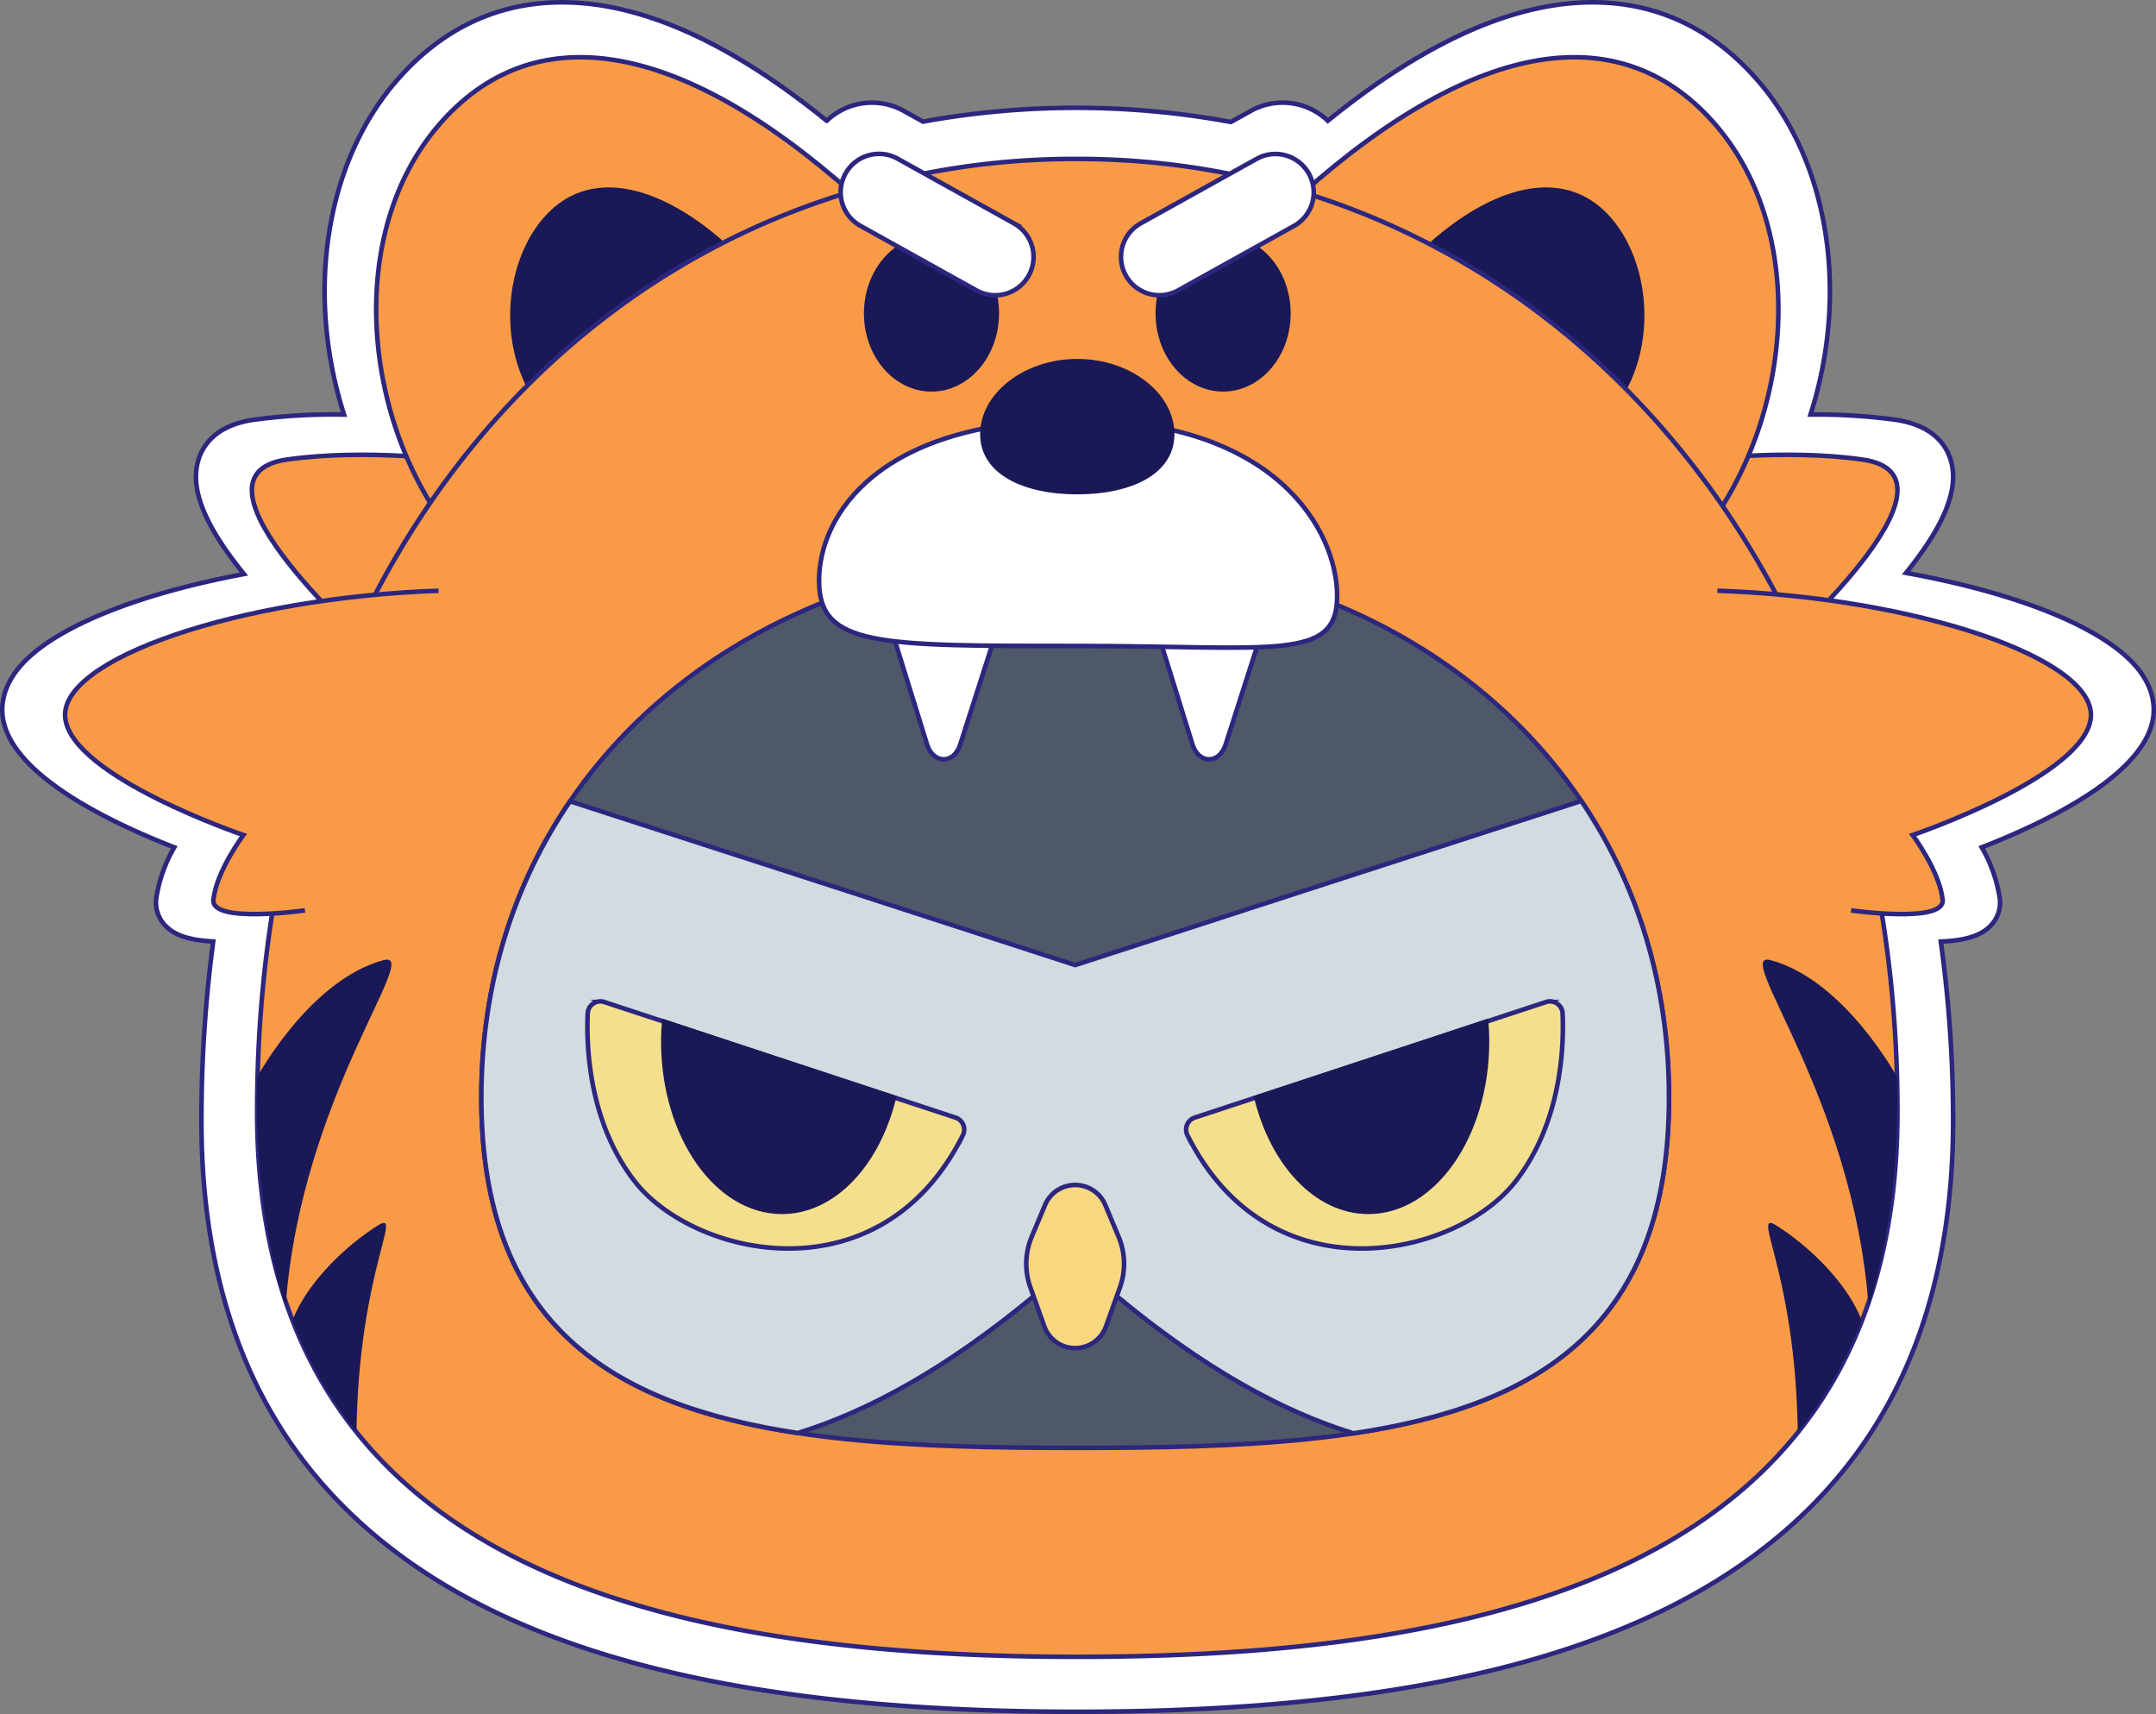 <svg id="小七" xmlns="http://www.w3.org/2000/svg" width="470.4" height="373.875" viewBox="0 0 470.4 373.875">
  <rect x="0" y="0" width="470.4" height="373.875" fill="#808080" stroke="none"/>
<defs>
    <style>
      .cls-1, .cls-10 {
        fill: #fff;
      }

      .cls-1, .cls-10, .cls-2, .cls-3, .cls-4, .cls-5, .cls-6, .cls-7, .cls-8, .cls-9 {
        fill-rule: evenodd;
      }

      .cls-2 {
        fill: none;
      }

      .cls-10, .cls-2, .cls-3, .cls-7, .cls-8, .cls-9 {
        stroke: #2d267f;
        stroke-miterlimit: 10;
        stroke-width: 1px;
      }

      .cls-3, .cls-4 {
        fill: #f99b46;
      }

      .cls-5 {
        fill: #1a1856;
      }

      .cls-6 {
        fill: #4e5868;
      }

      .cls-7 {
        fill: #d1dbe0;
      }

      .cls-8 {
        fill: #f7d77f;
      }

      .cls-9 {
        fill: #f4e08c;
      }
    </style>
  </defs>
  <path id="图层_106" data-name="图层 106" class="cls-1" d="M1845.49,707.848h0M1653.17,886.606c-59.16,0-102.95-8.27-133.87-25.281-18.32-10.076-32.41-23.479-41.89-39.836-10.18-17.543-15.33-38.991-15.33-63.746a295.394,295.394,0,0,1,2.57-39.168c-4.98-.239-8.17-1.254-10.2-3.2a7.242,7.242,0,0,1-2.24-6.105,31.533,31.533,0,0,1,3.94-11.224c-14.04-5.454-36.1-15.994-37.46-28.755-0.27-2.569.18-6.525,3.88-10.789,7.24-8.332,25.15-15.636,48.79-20.065-8.63-10.625-11.81-18.611-9.97-24.8,1.01-3.4,3.94-7.695,12.2-8.871a129.034,129.034,0,0,1,19.6-1.115c-8.38-26.229-4.17-54.623,11.28-72.611,9.07-10.556,20.15-16.345,32.94-17.206,18.01-1.211,38.57,7.445,61.1,25.734a14.268,14.268,0,0,1,16.78-2.169l4.23,2.35a186.122,186.122,0,0,1,67.16.08l4.37-2.43a14.276,14.276,0,0,1,16.79,2.166c22.52-18.285,43.05-26.932,61.08-25.732,12.8,0.862,23.88,6.651,32.95,17.207,15.44,17.98,19.66,46.378,11.28,72.6a130,130,0,0,1,18.41,1.123c8.26,1.176,11.2,5.473,12.2,8.871,1.83,6.142-1.29,14.051-9.77,24.557,24.3,4.4,42.7,11.791,50.1,20.308,3.7,4.264,4.16,8.22,3.88,10.789-1.36,12.762-23.42,23.3-37.46,28.756a31.733,31.733,0,0,1,3.95,11.226,7.284,7.284,0,0,1-2.25,6.105c-2.08,2-5.4,3.02-10.63,3.221a284.486,284.486,0,0,1,2.68,39.149c0,24.755-5.15,46.2-15.33,63.746-9.48,16.357-23.58,29.76-41.89,39.836-30.92,17.011-74.71,25.281-133.87,25.281" transform="translate(-1418.13 -513.219)"/>
  <path id="图层_107" data-name="图层 107" class="cls-2" d="M1845.49,707.848h0ZM1653.17,886.606c-59.16,0-102.95-8.27-133.87-25.281-18.32-10.076-32.41-23.479-41.89-39.836-10.18-17.543-15.33-38.991-15.33-63.746a295.394,295.394,0,0,1,2.57-39.168c-4.98-.239-8.17-1.254-10.2-3.2a7.242,7.242,0,0,1-2.24-6.105,31.533,31.533,0,0,1,3.94-11.224c-14.04-5.454-36.1-15.994-37.46-28.755-0.27-2.569.18-6.525,3.88-10.789,7.24-8.332,25.15-15.636,48.79-20.065-8.63-10.625-11.81-18.611-9.97-24.8,1.01-3.4,3.94-7.695,12.2-8.871a129.034,129.034,0,0,1,19.6-1.115c-8.38-26.229-4.17-54.623,11.28-72.611,9.07-10.556,20.15-16.345,32.94-17.206,18.01-1.211,38.57,7.445,61.1,25.734a14.268,14.268,0,0,1,16.78-2.169l4.23,2.35a186.122,186.122,0,0,1,67.16.08l4.37-2.43a14.276,14.276,0,0,1,16.79,2.166c22.52-18.285,43.05-26.932,61.08-25.732,12.8,0.862,23.88,6.651,32.95,17.207,15.44,17.98,19.66,46.378,11.28,72.6a130,130,0,0,1,18.41,1.123c8.26,1.176,11.2,5.473,12.2,8.871,1.83,6.142-1.29,14.051-9.77,24.557,24.3,4.4,42.7,11.791,50.1,20.308,3.7,4.264,4.16,8.22,3.88,10.789-1.36,12.762-23.42,23.3-37.46,28.756a31.733,31.733,0,0,1,3.95,11.226,7.284,7.284,0,0,1-2.25,6.105c-2.08,2-5.4,3.02-10.63,3.221a284.486,284.486,0,0,1,2.68,39.149c0,24.755-5.15,46.2-15.33,63.746-9.48,16.357-23.58,29.76-41.89,39.836C1756.12,878.336,1712.33,886.606,1653.17,886.606Z" transform="translate(-1418.13 -513.219)"/>
  <path id="图层_108" data-name="图层 108" class="cls-3" d="M1517.64,613.679s-19.66-2.676-36.91-.218c-25.06,3.569,19.54,42.592,19.54,42.592l30.15-8.846Z" transform="translate(-1418.13 -513.219)"/>
  <path id="图层_109" data-name="图层 109" class="cls-3" d="M1787.57,613.679s19.65-2.676,36.91-.218c25.06,3.569-19.55,42.592-19.55,42.592l-30.14-8.846Z" transform="translate(-1418.13 -513.219)"/>
  <path id="图层_110" data-name="图层 110" class="cls-4" d="M1604.15,555.451c28.34,25.186,22.1,52.96,1.77,76.618s-65.31,27.812-88.87-1.9c-20.02-25.253-23.54-65.977-3.22-89.635s51.88-19.25,90.32,14.914" transform="translate(-1418.13 -513.219)"/>
  <path id="图层_111" data-name="图层 111" class="cls-2" d="M1604.15,555.451c28.34,25.186,22.1,52.96,1.77,76.618s-65.31,27.812-88.87-1.9c-20.02-25.253-23.54-65.977-3.22-89.635S1565.71,521.287,1604.15,555.451Z" transform="translate(-1418.13 -513.219)"/>
  <path id="图层_112" data-name="图层 112" class="cls-5" d="M1575.4,565.383c13.83,11.881,17.12,30.735,7.35,42.112s-28.91,10.969-42.74-.912-13.16-34.367-3.38-45.744,24.94-7.337,38.77,4.544" transform="translate(-1418.13 -513.219)"/>
  <path id="图层_113" data-name="图层 113" class="cls-4" d="M1702.2,555.451c-28.34,25.186-22.09,52.96-1.77,76.618s65.31,27.812,88.87-1.9c20.02-25.253,23.54-65.977,3.22-89.635s-51.88-19.25-90.32,14.914" transform="translate(-1418.13 -513.219)"/>
  <path id="图层_114" data-name="图层 114" class="cls-2" d="M1702.2,555.451c-28.34,25.186-22.09,52.96-1.77,76.618s65.31,27.812,88.87-1.9c20.02-25.253,23.54-65.977,3.22-89.635S1740.64,521.287,1702.2,555.451Z" transform="translate(-1418.13 -513.219)"/>
  <path id="图层_115" data-name="图层 115" class="cls-5" d="M1730.95,565.383c-13.83,11.881-17.12,30.735-7.35,42.112s28.91,10.969,42.74-.912,13.16-34.367,3.39-45.744-24.95-7.337-38.78,4.544" transform="translate(-1418.13 -513.219)"/>
  <path id="图层_116" data-name="图层 116" class="cls-4" d="M1832.12,755.7c0,95.312-80.12,118.92-178.94,118.92s-178.95-23.608-178.95-118.92c0-126.795,80.12-207.814,178.95-207.814s178.94,83.968,178.94,207.814" transform="translate(-1418.13 -513.219)"/>
  <path id="图层_117" data-name="图层 117" class="cls-6" d="M1782.27,752.611c0,71.319-57.82,76.434-129.13,76.434s-129.99-5.115-129.99-76.434,58.71-118.373,130.03-118.373,129.09,47.053,129.09,118.373" transform="translate(-1418.13 -513.219)"/>
  <path id="图层_118" data-name="图层 118" class="cls-2" d="M1782.27,752.611c0,71.319-57.82,76.434-129.13,76.434s-129.99-5.115-129.99-76.434,58.71-118.373,130.03-118.373S1782.27,681.291,1782.27,752.611Z" transform="translate(-1418.13 -513.219)"/>
  <path id="图层_119" data-name="图层 119" class="cls-7" d="M1652.73,723.725c-28.28-9.192-76.4-24.8-110.23-35.722-12.25,17.969-19.35,39.821-19.35,64.609,0,49.361,28.11,67.005,69.06,73.193,15.42-4.752,32.67-14.2,51.9-30.212h17.25c19.3,16.081,36.6,25.542,52.07,30.277,40.94-6.128,68.84-23.72,68.84-73.258,0-24.82-7-46.7-19.13-64.679C1729.27,698.862,1681.04,714.547,1652.73,723.725Z" transform="translate(-1418.13 -513.219)"/>
  <path id="图层_120" data-name="图层 120" class="cls-8" d="M1645.99,802.556l-3.05-8.519a15.245,15.245,0,0,1,.29-11.041l2.9-6.92a7.132,7.132,0,0,1,13.16,0l2.9,6.92a15.245,15.245,0,0,1,.29,11.041l-3.05,8.519A7.138,7.138,0,0,1,1645.99,802.556Z" transform="translate(-1418.13 -513.219)"/>
  <path id="图层_121" data-name="图层 121" class="cls-9" d="M1626.61,757l-76.65-25.215a2.747,2.747,0,0,0-3.6,2.479c-0.32,7.171.21,23.746,10.27,36.662,12.88,16.539,53.61,25.834,71.59-10.109A2.747,2.747,0,0,0,1626.61,757Z" transform="translate(-1418.13 -513.219)"/>
  <path id="图层_122" data-name="图层 122" class="cls-5" d="M1562.6,735.4c-0.15,1.626-.24,3.282-0.24,4.967,0,20.809,11.81,37.678,26.38,37.678,11.64,0,21.51-10.777,25.01-25.725Z" transform="translate(-1418.13 -513.219)"/>
  <path id="图层_123" data-name="图层 123" class="cls-9" d="M1678.81,757l76.65-25.215a2.747,2.747,0,0,1,3.6,2.479c0.32,7.171-.21,23.746-10.27,36.662-12.88,16.539-53.61,25.834-71.59-10.109A2.747,2.747,0,0,1,1678.81,757Z" transform="translate(-1418.13 -513.219)"/>
  <path id="图层_124" data-name="图层 124" class="cls-5" d="M1742.82,735.4c0.15,1.626.24,3.282,0.24,4.967,0,20.809-11.81,37.678-26.38,37.678-11.64,0-21.51-10.777-25.01-25.725Z" transform="translate(-1418.13 -513.219)"/>
  <path id="图层_125" data-name="图层 125" class="cls-2" d="M1832.12,755.7c0,95.312-80.12,118.92-178.94,118.92s-178.95-23.608-178.95-118.92c0-95.951,45.88-165.688,111.03-193.938a170.062,170.062,0,0,1,67.92-13.876C1752,547.885,1832.12,631.853,1832.12,755.7Z" transform="translate(-1418.13 -513.219)"/>
  <path id="图层_126" data-name="图层 126" class="cls-5" d="M1636.1,581.584c0,9.418-6.6,17.053-14.74,17.053s-14.74-7.635-14.74-17.053,6.6-17.052,14.74-17.052,14.74,7.634,14.74,17.052" transform="translate(-1418.13 -513.219)"/>
  <path id="图层_127" data-name="图层 127" class="cls-5" d="M1699.73,581.584c0,9.418-6.6,17.053-14.74,17.053s-14.74-7.635-14.74-17.053,6.6-17.052,14.74-17.052,14.74,7.634,14.74,17.052" transform="translate(-1418.13 -513.219)"/>
  <path id="图层_128" data-name="图层 128" class="cls-10" d="M1609.88,641.562c0.25,1,6.43,20.9,10.52,34.042,1.34,4.308,5.85,4.335,7.22.048l10.95-34.09h-28.69Z" transform="translate(-1418.13 -513.219)"/>
  <path id="图层_129" data-name="图层 129" class="cls-10" d="M1667.78,641.562c0.25,1,6.44,20.9,10.53,34.042,1.34,4.308,5.84,4.335,7.22.048l10.94-34.09h-28.69Z" transform="translate(-1418.13 -513.219)"/>
  <path id="图层_130" data-name="图层 130" class="cls-1" d="M1709.87,643.236c0,14.362-13.75,10.885-56.94,10.885s-56.1.128-56.1-14.234,13.15-35.036,56.35-35.036,56.69,24.023,56.69,38.385" transform="translate(-1418.13 -513.219)"/>
  <path id="图层_131" data-name="图层 131" class="cls-2" d="M1709.87,643.236c0,14.362-13.75,10.885-56.94,10.885s-56.1.128-56.1-14.234,13.15-35.036,56.35-35.036S1709.87,628.874,1709.87,643.236Z" transform="translate(-1418.13 -513.219)"/>
  <path id="图层_132" data-name="图层 132" class="cls-5" d="M1674.37,607.9c0,8.792-9.49,13.152-21.19,13.152s-21.2-4.36-21.2-13.152,9.49-16.388,21.2-16.388,21.19,7.6,21.19,16.388" transform="translate(-1418.13 -513.219)"/>
  <path id="图层_133" data-name="图层 133" class="cls-1" d="M1669.9,577.541a8.362,8.362,0,0,0,5.26-.972l25.3-14.07a8.373,8.373,0,0,0-8.14-14.635l-25.3,14.07a8.373,8.373,0,0,0,2.88,15.607" transform="translate(-1418.13 -513.219)"/>
  <path id="图层_134" data-name="图层 134" class="cls-2" d="M1669.9,577.541a8.362,8.362,0,0,0,5.26-.972l25.3-14.07a8.373,8.373,0,0,0-8.14-14.635l-25.3,14.07A8.373,8.373,0,0,0,1669.9,577.541Z" transform="translate(-1418.13 -513.219)"/>
  <path id="图层_135" data-name="图层 135" class="cls-1" d="M1636.45,577.541a8.362,8.362,0,0,1-5.26-.972L1605.9,562.5a8.371,8.371,0,1,1,8.13-14.635l25.3,14.07a8.373,8.373,0,0,1-2.88,15.607" transform="translate(-1418.13 -513.219)"/>
  <path id="图层_136" data-name="图层 136" class="cls-2" d="M1636.45,577.541a8.362,8.362,0,0,1-5.26-.972L1605.9,562.5a8.371,8.371,0,1,1,8.13-14.635l25.3,14.07A8.373,8.373,0,0,1,1636.45,577.541Z" transform="translate(-1418.13 -513.219)"/>
  <path id="图层_137" data-name="图层 137" class="cls-3" d="M1513.83,642.074c-43.57,1.5-82.84,14.914-81.47,27.74s38.88,25.555,38.88,25.555-5.9,7.864-6.55,14.132c-0.55,5.219,19.98,2.3,19.98,2.3" transform="translate(-1418.13 -513.219)"/>
  <path id="图层_138" data-name="图层 138" class="cls-3" d="M1792.83,642.074c43.58,1.5,82.84,14.914,81.47,27.74s-38.87,25.555-38.87,25.555,5.89,7.864,6.55,14.132c0.54,5.219-19.99,2.3-19.99,2.3" transform="translate(-1418.13 -513.219)"/>
  <path id="图层_139" data-name="图层 139" class="cls-5" d="M1474.23,748.163s11.41-21.115,27.52-25.494c8.84-2.4-17.95,29.415-21.3,75.466-7.54-23.444-6.22-49.972-6.22-49.972" transform="translate(-1418.13 -513.219)"/>
  <path id="图层_140" data-name="图层 140" class="cls-5" d="M1500.54,780.552c-7.91,5-15.75,13.2-18.58,20.667a91.608,91.608,0,0,0,13.95,24.387c0.45-35.007,10.44-48.722,4.63-45.054" transform="translate(-1418.13 -513.219)"/>
  <path id="图层_141" data-name="图层 141" class="cls-5" d="M1832.03,748.163s-11.41-21.115-27.52-25.494c-8.84-2.4,17.95,29.415,21.3,75.466,7.54-23.444,6.22-49.972,6.22-49.972" transform="translate(-1418.13 -513.219)"/>
  <path id="图层_142" data-name="图层 142" class="cls-5" d="M1805.72,780.552c7.92,5,15.76,13.2,18.58,20.667a91.855,91.855,0,0,1-13.94,24.387c-0.45-35.007-10.45-48.722-4.64-45.054" transform="translate(-1418.13 -513.219)"/>
</svg>
